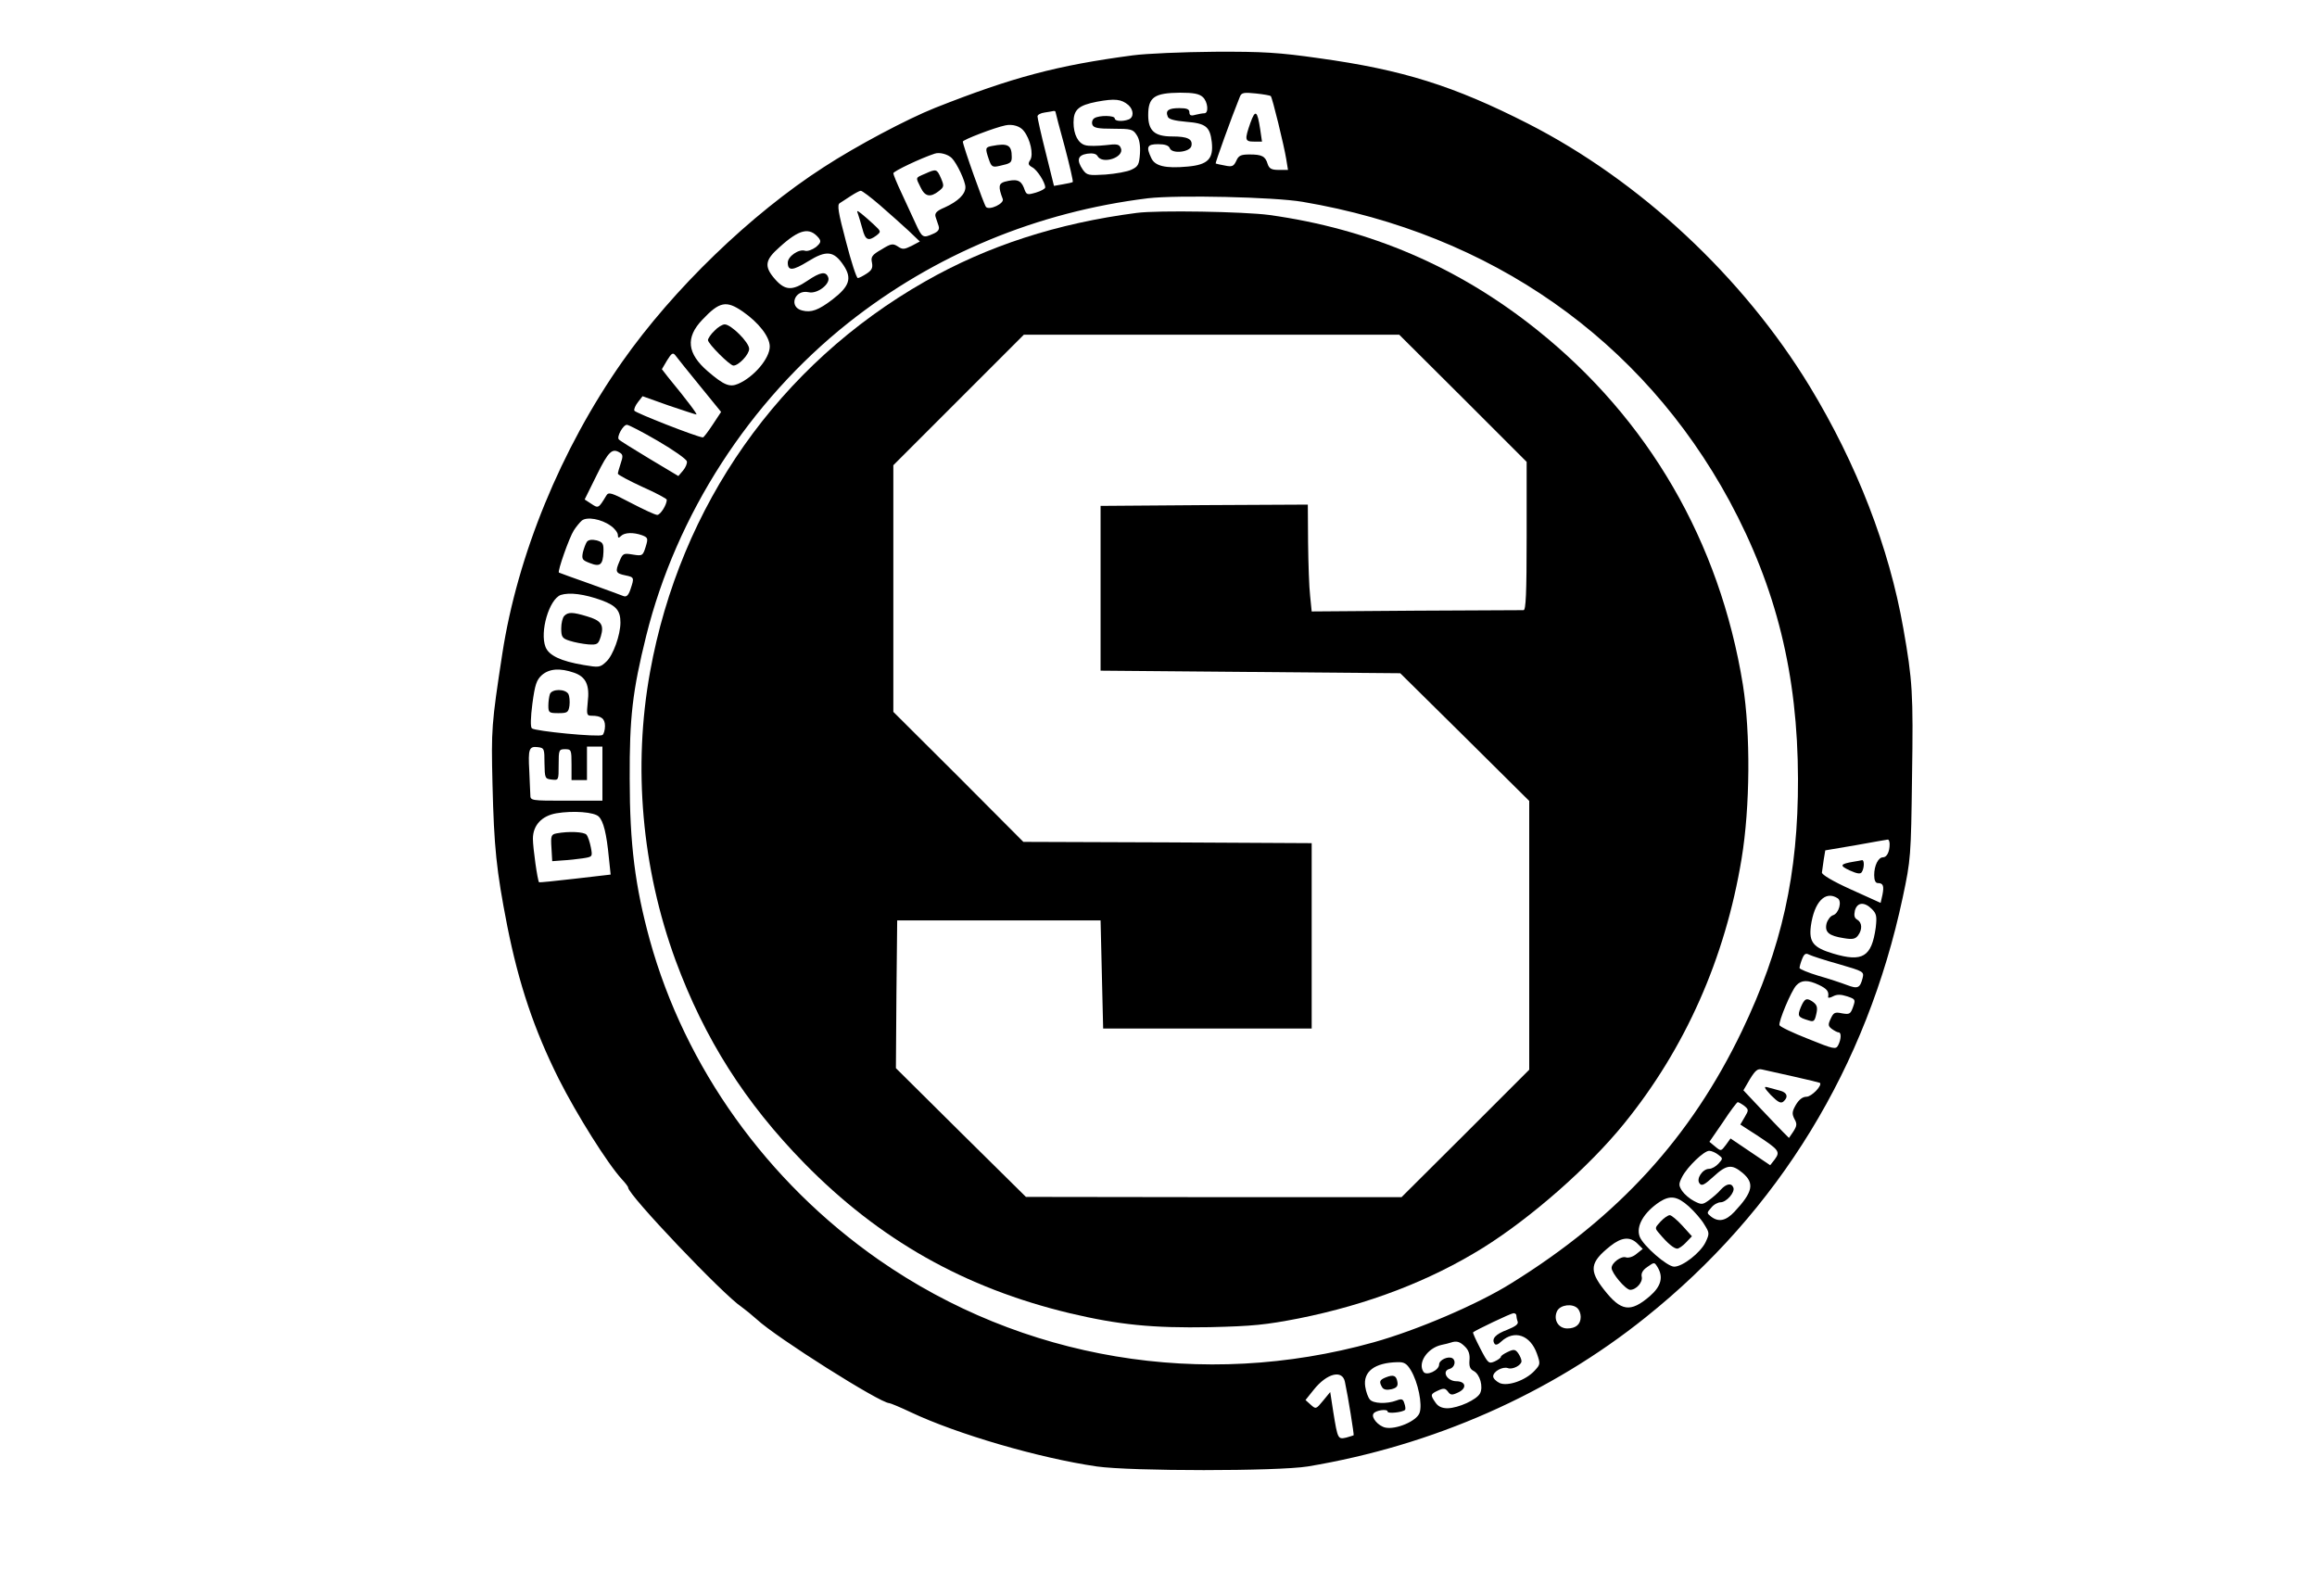 <?xml version="1.0" standalone="no"?>
<!DOCTYPE svg PUBLIC "-//W3C//DTD SVG 20010904//EN"
 "http://www.w3.org/TR/2001/REC-SVG-20010904/DTD/svg10.dtd">
<svg version="1.0" xmlns="http://www.w3.org/2000/svg"
 width="900pt" height="620pt" viewBox="0 0 900 620"
 preserveAspectRatio="xMidYMid meet">

<g transform="translate(0,620) scale(0.1,-0.1)"
fill="#000000" stroke="none">
<path d="M4400 5985 c-294 -39 -467 -85 -768 -204 -108 -43 -306 -148 -432
-230 -284 -183 -585 -474 -783 -756 -238 -339 -407 -751 -466 -1135 -42 -274
-43 -293 -38 -505 6 -247 15 -335 57 -550 45 -227 105 -405 200 -595 70 -139
190 -330 246 -391 13 -14 24 -28 24 -32 0 -28 369 -416 440 -463 14 -10 41
-32 60 -49 75 -70 479 -325 514 -325 4 0 43 -16 85 -36 178 -84 495 -177 721
-210 133 -19 703 -19 820 0 486 81 942 282 1312 579 517 413 859 973 999 1632
31 146 32 158 36 470 5 322 2 371 -34 575 -55 313 -180 637 -364 940 -259 425
-659 798 -1094 1020 -289 147 -487 209 -812 254 -155 22 -216 26 -405 25 -123
-1 -266 -7 -318 -14z m272 -162 c20 -18 24 -63 6 -63 -7 0 -23 -3 -35 -6 -17
-5 -23 -2 -23 10 0 12 -10 16 -39 16 -42 0 -55 -9 -45 -33 3 -10 26 -16 71
-20 77 -6 93 -19 100 -79 7 -65 -15 -88 -94 -95 -86 -8 -127 2 -141 33 -21 44
-16 54 27 54 26 0 41 -5 45 -16 9 -23 80 -15 84 10 5 26 -15 36 -75 36 -68 0
-93 22 -93 83 0 70 24 86 124 87 51 0 74 -4 88 -17z m264 4 c6 -5 52 -194 60
-244 l7 -43 -36 0 c-28 0 -37 5 -43 23 -9 30 -22 37 -70 37 -34 0 -43 -4 -52
-25 -10 -21 -16 -24 -44 -18 -18 3 -34 7 -36 8 -2 2 60 175 94 259 6 16 15 18
62 13 30 -3 56 -8 58 -10z m-553 -35 c21 -19 22 -48 1 -56 -24 -9 -54 -7 -54
4 0 12 -60 13 -79 1 -8 -5 -11 -16 -8 -25 5 -13 22 -16 81 -16 69 0 77 -2 91
-24 11 -16 15 -41 13 -73 -3 -42 -7 -50 -33 -62 -16 -8 -62 -16 -101 -19 -66
-4 -72 -3 -88 19 -25 37 -20 56 17 62 21 3 35 0 40 -9 19 -34 105 -5 91 30 -6
16 -14 18 -61 12 -29 -3 -64 -4 -77 0 -28 7 -46 42 -46 88 0 50 19 67 91 81
70 13 95 10 122 -13z m-283 -27 c0 -2 16 -64 36 -136 19 -72 33 -133 31 -136
-3 -2 -20 -6 -39 -9 l-34 -6 -32 129 c-18 71 -32 134 -32 141 0 6 12 13 28 15
15 2 30 5 35 6 4 0 7 -1 7 -4z m-123 -74 c25 -31 38 -91 25 -112 -10 -15 -8
-20 8 -29 19 -10 50 -59 50 -78 0 -5 -16 -14 -36 -20 -35 -10 -37 -10 -47 19
-12 30 -29 35 -75 23 -23 -7 -25 -20 -7 -67 7 -17 -51 -45 -65 -31 -8 9 -90
239 -90 254 0 7 122 54 165 63 28 6 58 -3 72 -22z m-280 -105 c20 -20 53 -90
53 -113 0 -27 -28 -55 -81 -79 -31 -13 -39 -22 -35 -36 3 -10 9 -26 12 -36 4
-13 -2 -22 -21 -30 -40 -18 -43 -16 -69 41 -13 28 -38 82 -55 119 -17 36 -31
70 -31 75 0 8 108 59 160 76 19 7 52 -2 67 -17z m-279 -183 c37 -32 87 -77
111 -99 l44 -42 -32 -17 c-29 -14 -35 -15 -54 -2 -19 12 -26 11 -63 -12 -37
-21 -42 -29 -37 -51 4 -21 -1 -30 -21 -43 -14 -9 -29 -17 -34 -17 -5 0 -26 64
-46 142 -30 113 -35 143 -24 149 7 5 27 17 43 28 17 11 34 20 38 20 5 1 39
-25 75 -56z m1642 13 c732 -124 1318 -535 1658 -1162 182 -338 265 -674 266
-1079 1 -371 -63 -657 -218 -980 -198 -412 -479 -721 -895 -979 -129 -81 -367
-183 -536 -230 -663 -185 -1365 -67 -1922 321 -434 303 -752 747 -889 1242
-57 208 -78 372 -78 626 -1 240 11 341 64 555 117 471 401 911 785 1216 336
266 734 431 1165 484 115 13 489 5 600 -14z m-1880 -140 c10 -13 9 -19 -11
-36 -14 -10 -32 -17 -42 -14 -24 8 -67 -22 -67 -46 0 -33 19 -32 79 5 71 44
100 41 138 -16 33 -50 23 -81 -43 -132 -55 -42 -83 -52 -118 -43 -54 13 -30
83 25 71 34 -8 86 33 76 58 -9 24 -30 21 -80 -13 -59 -40 -87 -39 -126 5 -44
50 -40 75 17 125 77 70 116 79 152 36z m-295 -286 c62 -43 105 -98 105 -136 0
-46 -62 -119 -123 -145 -33 -14 -55 -5 -118 49 -80 69 -87 131 -21 200 67 71
93 76 157 32z m-167 -288 l83 -102 -33 -50 c-18 -27 -35 -50 -38 -49 -24 2
-264 96 -266 104 -2 6 4 20 14 33 l18 23 101 -36 c56 -19 105 -35 108 -35 5 0
-35 54 -110 145 l-24 31 20 34 c18 29 23 32 33 19 6 -8 48 -61 94 -117z m-162
-215 c60 -35 110 -70 112 -79 2 -8 -5 -24 -15 -36 l-18 -21 -112 67 c-61 37
-115 70 -119 75 -10 9 16 57 31 57 7 0 61 -28 121 -63z m-147 -46 c11 -7 11
-15 2 -41 -6 -18 -11 -36 -11 -40 0 -4 43 -27 95 -51 52 -23 95 -46 95 -50 0
-20 -25 -59 -37 -59 -8 0 -53 21 -101 46 -78 41 -88 44 -97 29 -30 -50 -31
-50 -58 -32 l-26 17 47 95 c46 93 60 106 91 86z m-37 -283 c15 -10 28 -27 28
-36 0 -12 3 -13 12 -4 14 14 48 15 82 3 23 -9 24 -12 14 -45 -11 -35 -13 -36
-50 -30 -36 6 -39 5 -52 -27 -17 -40 -15 -46 24 -54 34 -7 34 -9 19 -54 -8
-24 -16 -31 -28 -26 -9 4 -68 25 -131 48 -63 22 -117 42 -119 43 -6 5 40 136
58 164 9 14 23 31 31 38 20 16 76 6 112 -20z m-34 -290 c56 -21 72 -40 72 -86
0 -48 -28 -127 -55 -152 -24 -23 -29 -23 -88 -13 -89 15 -135 37 -148 70 -23
59 14 185 59 202 34 11 91 4 160 -21z m-108 -281 c46 -16 61 -48 53 -114 -5
-49 -4 -53 15 -53 37 0 52 -11 52 -40 0 -16 -5 -32 -10 -35 -15 -9 -263 15
-274 26 -6 5 -5 42 2 96 10 74 16 92 37 111 29 25 70 28 125 9z m-115 -352 c1
-58 2 -60 28 -63 27 -3 27 -3 27 57 0 58 1 61 25 61 24 0 25 -3 25 -60 l0 -60
30 0 30 0 0 65 0 65 30 0 30 0 0 -105 0 -105 -140 0 c-138 0 -140 0 -140 23
-1 12 -2 53 -4 92 -5 86 -1 97 33 93 25 -3 26 -6 26 -63z m211 -207 c18 -18
30 -65 39 -159 l7 -66 -138 -16 c-76 -9 -139 -15 -140 -14 -6 6 -24 134 -24
169 0 52 34 89 91 99 65 11 148 5 165 -13z m5014 -107 c0 -30 -11 -51 -26 -51
-18 0 -34 -32 -34 -69 0 -20 5 -31 14 -31 21 0 25 -11 18 -46 l-7 -31 -115 52
c-71 32 -114 58 -113 66 1 8 4 30 7 50 l6 36 118 20 c64 12 120 21 125 22 4 0
7 -8 7 -18z m-202 -210 c18 -11 5 -59 -18 -66 -10 -3 -21 -18 -25 -32 -8 -34
9 -48 67 -57 34 -6 45 -3 55 10 18 24 16 51 -3 62 -11 6 -13 16 -9 35 9 33 37
35 66 6 18 -18 20 -28 15 -72 -16 -114 -51 -135 -165 -101 -77 23 -95 44 -87
107 13 94 56 139 104 108z m5 -256 c96 -28 98 -29 92 -54 -10 -39 -19 -43 -61
-27 -21 8 -72 25 -111 36 -40 12 -73 26 -73 30 0 5 4 20 10 35 8 20 14 24 27
17 10 -5 62 -22 116 -37z m-77 -81 c31 -15 39 -25 35 -47 -1 -4 8 -3 19 3 15
8 30 8 55 0 32 -11 33 -12 23 -41 -10 -28 -14 -30 -43 -25 -28 6 -33 3 -44
-21 -11 -23 -10 -29 5 -40 10 -7 21 -13 26 -13 11 0 10 -27 -2 -50 -9 -17 -16
-16 -117 25 -59 23 -109 47 -111 53 -4 14 45 132 65 154 20 22 45 23 89 2z
m-101 -355 c55 -12 102 -24 104 -25 11 -9 -32 -54 -52 -54 -15 0 -29 -11 -41
-31 -15 -26 -16 -35 -6 -55 11 -19 10 -27 -4 -49 l-17 -25 -22 22 c-13 13 -53
55 -89 93 l-66 70 25 43 c21 34 30 42 47 38 12 -3 66 -15 121 -27z m-190 -114
c18 -15 18 -17 2 -44 l-17 -29 65 -42 c85 -56 91 -63 69 -93 l-18 -23 -77 52
-77 52 -18 -25 c-19 -25 -19 -25 -41 -7 l-23 19 53 77 c28 43 54 77 57 77 3 0
14 -6 25 -14z m-101 -190 c19 -14 19 -15 1 -35 -10 -11 -26 -20 -36 -20 -26 0
-52 -40 -37 -57 8 -11 19 -5 54 27 51 47 71 49 113 14 47 -40 40 -74 -32 -151
-33 -35 -61 -41 -90 -19 -18 14 -18 15 0 35 9 12 26 21 36 21 23 0 57 39 50
57 -7 19 -27 16 -49 -8 -10 -12 -31 -30 -46 -41 -25 -18 -29 -18 -58 -3 -16 8
-37 26 -46 39 -14 22 -14 27 0 55 21 40 85 101 105 101 9 0 25 -7 35 -15z
m-114 -201 c22 -20 49 -51 60 -70 20 -32 21 -35 5 -69 -20 -41 -89 -95 -122
-95 -27 0 -121 82 -134 117 -15 40 16 94 78 135 41 26 68 22 113 -18z m-199
-145 l20 -20 -25 -20 c-13 -11 -31 -16 -40 -13 -18 7 -56 -21 -56 -41 0 -20
54 -84 72 -85 24 0 50 30 45 51 -3 13 4 26 22 38 27 19 27 19 39 0 24 -39 15
-75 -30 -114 -75 -64 -111 -59 -177 25 -60 76 -55 107 24 170 44 35 77 38 106
9z m-233 -251 c7 -7 12 -21 12 -33 0 -29 -19 -45 -52 -45 -36 0 -56 36 -39 69
13 23 59 29 79 9z m-238 -27 c0 -5 2 -16 5 -24 4 -10 -8 -19 -40 -32 -46 -17
-62 -35 -50 -54 4 -7 14 -4 26 8 51 47 113 26 139 -47 14 -40 13 -42 -9 -66
-35 -38 -105 -62 -136 -48 -14 7 -25 18 -25 26 0 19 37 39 57 32 18 -7 53 11
53 27 0 7 -6 21 -13 31 -11 15 -17 16 -40 5 -15 -7 -27 -15 -27 -19 0 -4 -11
-12 -24 -18 -23 -10 -26 -8 -56 50 -17 33 -30 61 -28 63 9 8 145 73 156 74 6
1 12 -3 12 -8z m-199 -122 c14 -14 19 -30 17 -52 -2 -24 2 -35 16 -42 25 -13
38 -62 25 -87 -13 -25 -84 -57 -126 -58 -22 0 -37 7 -47 22 -21 30 -20 33 10
47 22 10 28 9 38 -4 10 -14 16 -15 39 -4 36 16 32 44 -7 44 -36 1 -57 40 -25
48 19 5 26 31 11 41 -16 10 -52 -6 -52 -24 0 -23 -50 -46 -61 -28 -23 35 16
92 70 104 14 3 31 7 36 9 23 8 36 4 56 -16z m-211 -91 c28 -46 46 -133 34
-166 -11 -32 -92 -66 -133 -57 -27 6 -56 39 -46 54 7 13 55 20 55 8 0 -9 58
-3 68 7 2 3 1 14 -3 25 -5 17 -10 19 -31 11 -37 -14 -90 -12 -103 4 -7 8 -15
30 -18 50 -9 58 36 93 125 95 26 1 36 -5 52 -31z m-256 -45 c13 -60 36 -206
34 -208 -2 -1 -15 -5 -29 -9 -32 -7 -33 -6 -50 99 l-12 78 -28 -34 c-27 -33
-28 -33 -48 -15 l-20 18 32 40 c51 64 111 79 121 31z"/>
<path d="M4857 5723 c-23 -66 -22 -73 14 -73 l31 0 -7 48 c-11 73 -19 78 -38
25z"/>
<path d="M3853 5633 c-26 -5 -27 -8 -12 -52 10 -29 14 -32 43 -25 41 9 46 12
46 34 0 47 -15 55 -77 43z"/>
<path d="M3593 5525 c-38 -16 -37 -13 -17 -53 17 -36 38 -40 71 -14 20 16 21
19 8 50 -16 36 -18 37 -62 17z"/>
<path d="M3333 5368 c3 -9 11 -35 17 -57 11 -44 23 -49 54 -26 19 15 19 16
-10 43 -16 15 -38 34 -48 42 -18 14 -19 13 -13 -2z"/>
<path d="M4415 5373 c-308 -40 -580 -128 -823 -267 -565 -322 -950 -869 -1067
-1516 -67 -369 -32 -762 99 -1120 113 -306 270 -553 500 -788 292 -298 623
-485 1032 -583 191 -45 320 -58 544 -54 167 4 216 9 345 34 269 54 509 146
715 274 186 116 411 313 548 482 238 293 393 642 457 1030 33 200 35 486 5
675 -90 556 -367 1033 -800 1379 -305 244 -649 392 -1040 446 -96 13 -433 19
-515 8z m1268 -720 l247 -247 0 -288 c0 -224 -3 -288 -12 -288 -7 0 -195 -1
-418 -2 l-405 -3 -6 60 c-4 33 -7 126 -8 208 l-1 147 -402 -2 -403 -3 0 -320
0 -320 582 -5 582 -5 251 -248 250 -248 0 -522 0 -522 -248 -248 -248 -247
-729 0 -730 1 -253 250 -252 250 2 287 3 287 395 0 395 0 5 -210 5 -210 405 0
405 0 0 360 0 360 -560 3 -560 2 -252 253 -253 252 0 479 0 479 253 253 254
254 729 0 729 0 248 -247z"/>
<path d="M2775 4915 c-14 -13 -25 -30 -25 -36 0 -14 85 -99 99 -99 20 0 61 43
61 65 0 25 -70 95 -95 95 -9 0 -27 -11 -40 -25z"/>
<path d="M2280 4096 c-5 -7 -12 -26 -16 -42 -5 -26 -2 -30 27 -41 40 -16 51
-7 53 43 1 32 -2 38 -26 45 -18 4 -31 3 -38 -5z"/>
<path d="M2192 3808 c-7 -7 -12 -29 -12 -49 0 -33 4 -39 33 -48 18 -6 50 -12
72 -14 36 -2 39 0 49 32 13 44 1 61 -54 77 -56 17 -73 17 -88 2z"/>
<path d="M2136 3504 c-3 -9 -6 -29 -6 -45 0 -27 3 -29 39 -29 35 0 39 3 43 29
2 17 0 37 -4 45 -12 21 -64 21 -72 0z"/>
<path d="M2162 2963 c-21 -4 -23 -9 -20 -56 l3 -52 40 3 c22 1 57 5 78 8 39 6
39 6 32 43 -4 20 -11 42 -17 49 -10 11 -68 14 -116 5z"/>
<path d="M7200 2853 c-53 -9 -56 -15 -15 -34 29 -13 42 -15 47 -6 10 16 10 47
1 46 -5 -1 -19 -4 -33 -6z"/>
<path d="M6995 2288 c-14 -35 -12 -39 32 -52 18 -6 22 -2 28 25 6 25 3 35 -11
46 -26 19 -34 16 -49 -19z"/>
<path d="M6879 1946 c27 -27 38 -33 48 -25 21 18 15 36 -14 43 -16 4 -37 10
-48 13 -15 4 -12 -3 14 -31z"/>
<path d="M6450 1455 c-23 -25 -23 -25 -4 -47 31 -37 56 -58 69 -58 6 0 22 11
34 24 l23 24 -37 41 c-21 23 -43 41 -49 41 -7 0 -23 -11 -36 -25z"/>
<path d="M5383 850 c-25 -10 -27 -17 -14 -39 6 -9 18 -11 36 -7 20 5 26 12 23
28 -4 25 -15 30 -45 18z"/>
</g>
</svg>
